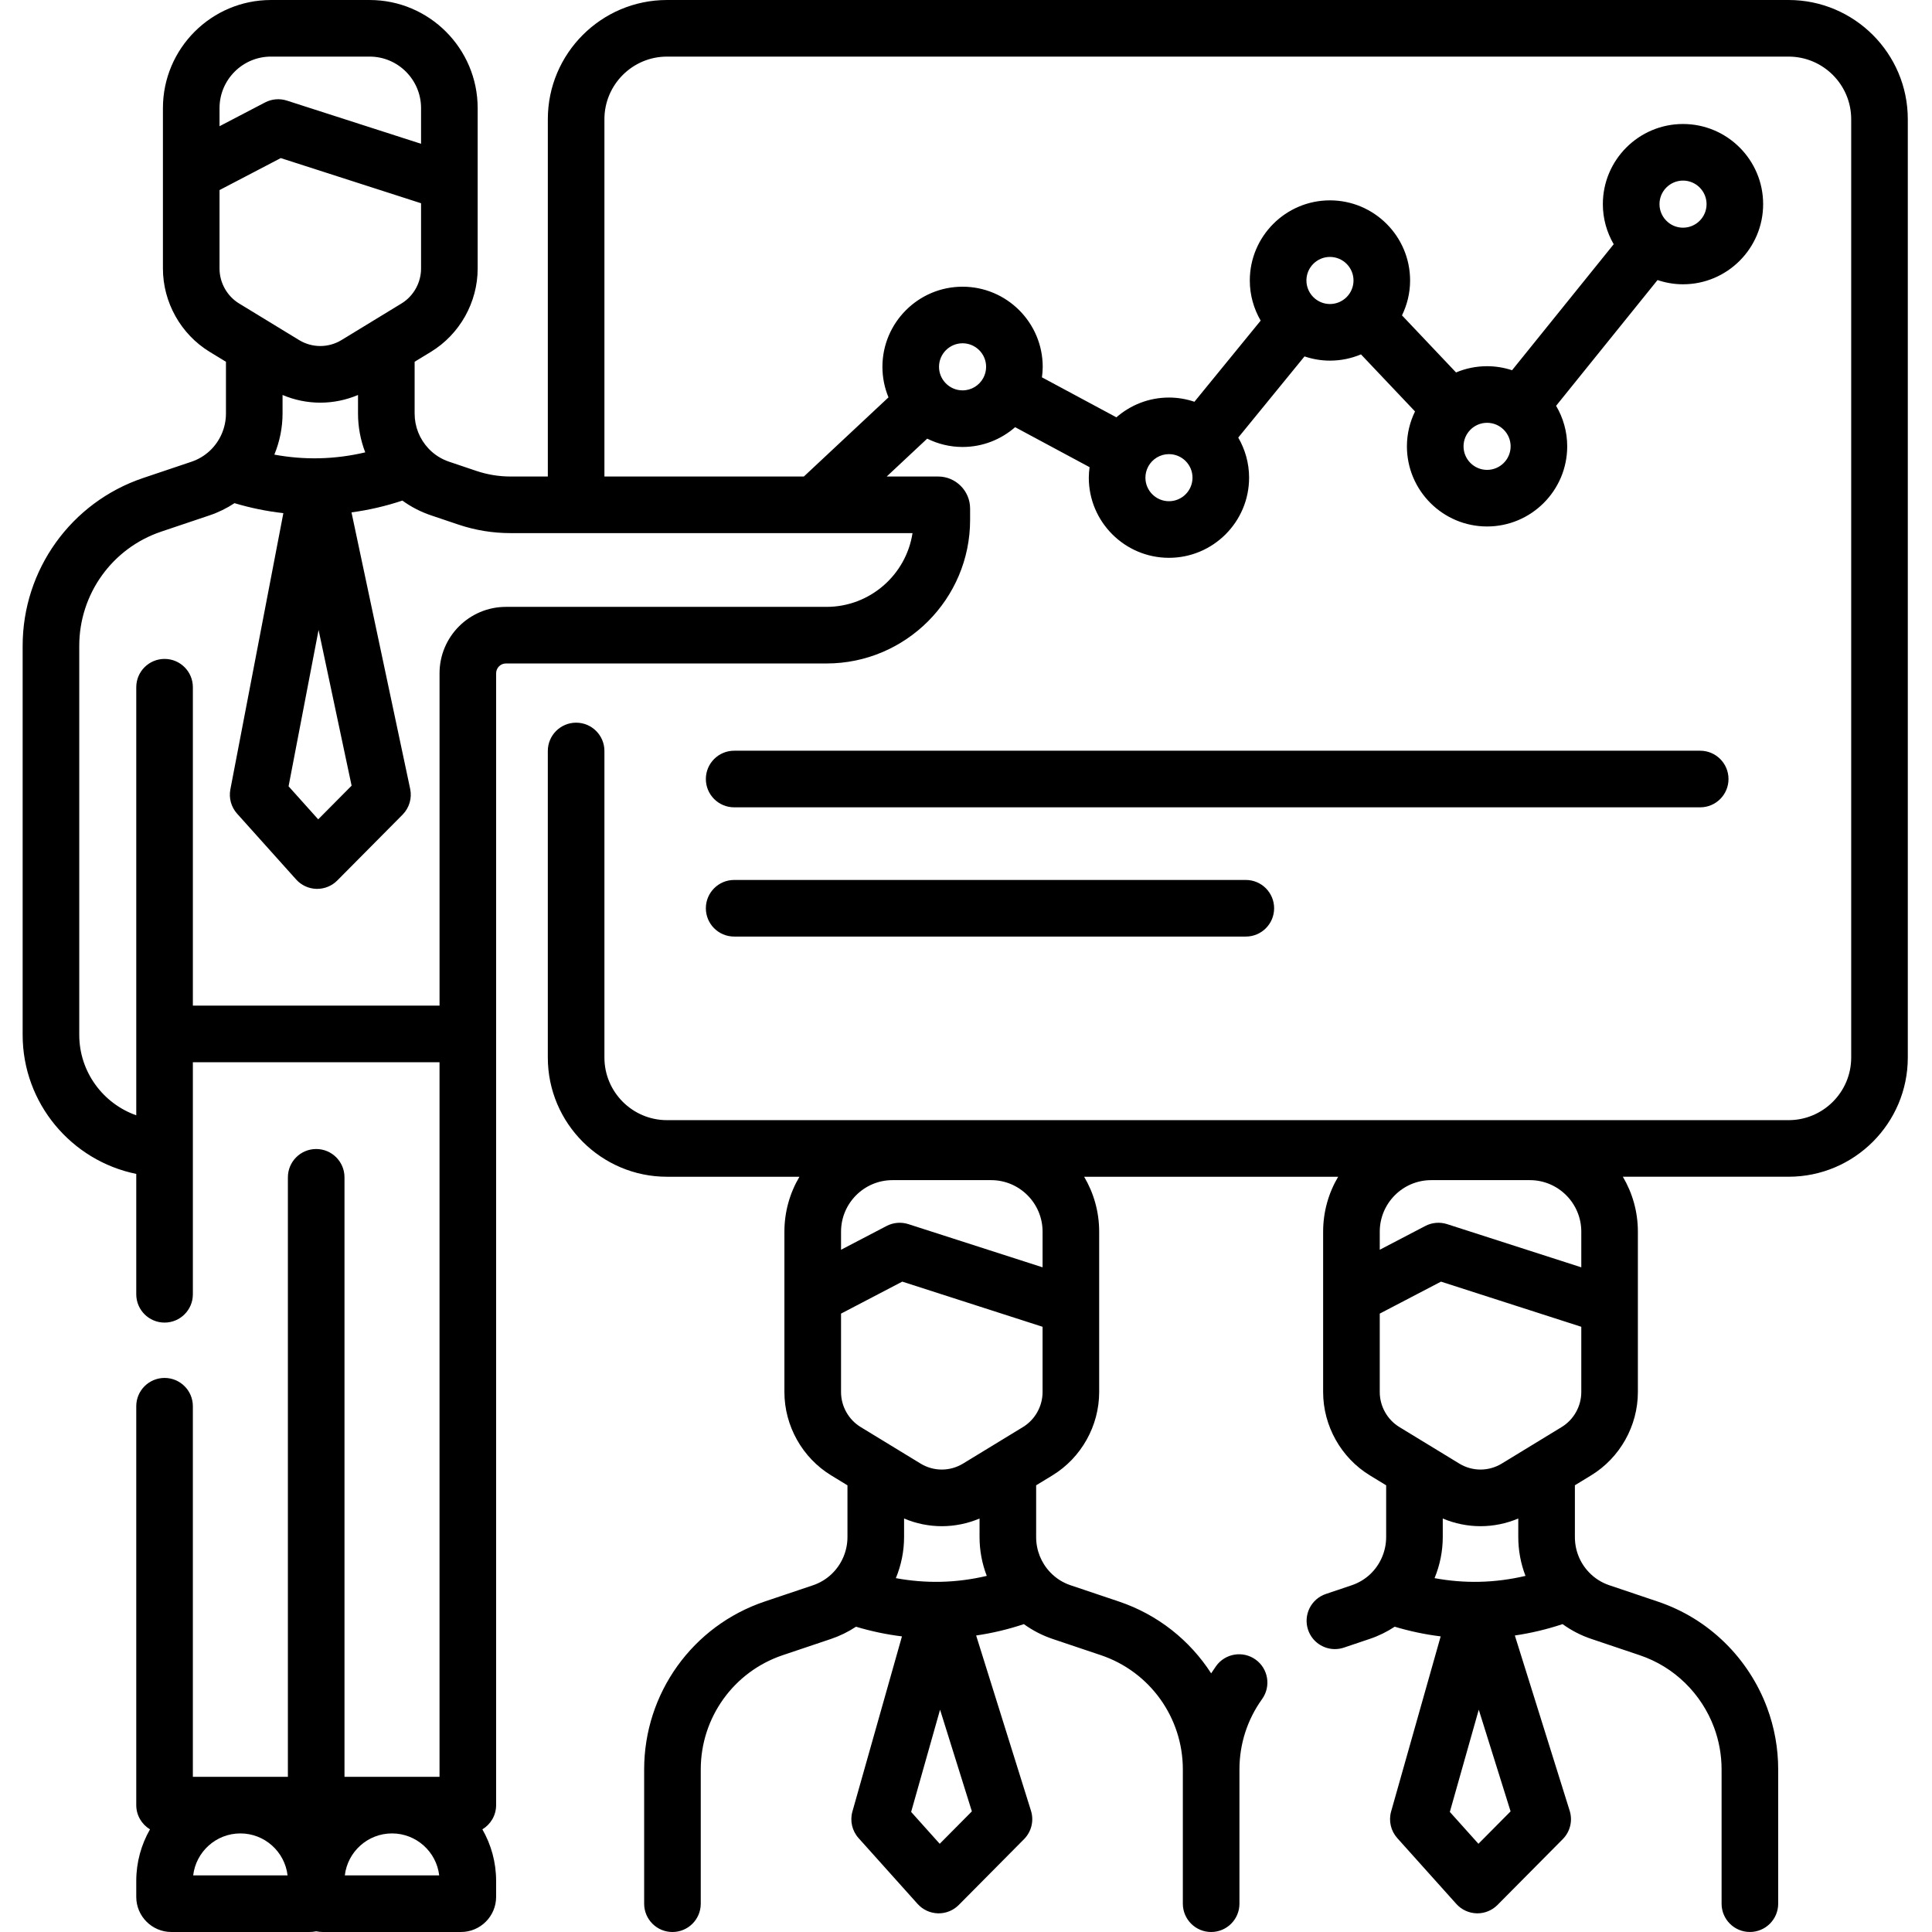 <svg height="512pt" viewBox="-6 0 512 512.001" width="512pt" xmlns="http://www.w3.org/2000/svg"><path d="m468 0h-297.238c-17.414 0-31.582 14.172-31.582 31.59v94.691h-9.879c-3.086 0-6.125-.5-9.035-1.477l-7.227-2.438c-2.055-.688-3.922-1.867-5.402-3.418-.023-.023-.043-.051-.066-.074-2.379-2.52-3.691-5.809-3.691-9.285v-13.719l4.309-2.625c7.648-4.66 12.398-13.125 12.398-22.09v-22.652c0-.027 0-.055 0-.078v-19.766c0-15.805-12.84-28.66-28.629-28.66h-26.152c-15.785 0-28.629 12.855-28.629 28.66v17.043.02 25.434c0 8.965 4.75 17.43 12.398 22.09l4.305 2.625v13.719c0 3.742-1.57 7.352-4.305 9.898-1.398 1.297-3.031 2.27-4.855 2.883l-12.781 4.301c-19.102 6.434-31.938 24.316-31.938 44.5v103.066c0 18.172 12.953 33.371 30.109 36.859v31.902c0 4.141 3.359 7.5 7.5 7.5 4.145 0 7.5-3.359 7.5-7.5v-61.5h65.367v189.375h-25.184v-158.875c0-4.141-3.355-7.5-7.5-7.5-4.141 0-7.5 3.359-7.5 7.5v158.875h-25.184v-98.207c0-4.145-3.355-7.5-7.5-7.5-4.141 0-7.5 3.355-7.5 7.5v105.707c0 2.727 1.461 5.109 3.641 6.422-2.309 4.031-3.641 8.699-3.641 13.672v4.227c0 5.133 4.176 9.305 9.305 9.305h36.574c.617 0 1.219-.062 1.805-.18.586.117 1.188.18 1.805.18h36.574c5.129 0 9.305-4.172 9.305-9.305v-4.227c0-4.973-1.328-9.641-3.641-13.672 2.18-1.312 3.641-3.691 3.641-6.422v-204.297c0-.027.004-.051.004-.078v-95.57c0-1.434 1.16-2.602 2.59-2.602h84.949c20.992 0 38.07-17.07 38.07-38.059v-3c0-4.68-3.805-8.488-8.477-8.488h-13.625l10.73-10.035c2.832 1.398 6.004 2.207 9.375 2.207 5.332 0 10.195-1.988 13.93-5.246l19.73 10.598c-.121.914-.207 1.84-.207 2.785 0 11.711 9.531 21.238 21.242 21.238 11.711 0 21.238-9.527 21.238-21.238 0-3.871-1.059-7.496-2.875-10.625l17.559-21.512c2.121.715 4.383 1.117 6.746 1.117 2.914 0 5.691-.59 8.219-1.656l14.324 15.121c-1.363 2.801-2.148 5.934-2.148 9.25 0 11.711 9.527 21.238 21.242 21.238 11.711 0 21.238-9.527 21.238-21.238 0-3.922-1.086-7.586-2.945-10.742l26.879-33.324c2.125.715 4.391 1.121 6.754 1.121 11.711 0 21.238-9.527 21.238-21.242 0-11.711-9.527-21.238-21.238-21.238-11.715 0-21.242 9.527-21.242 21.238 0 3.875 1.059 7.496 2.875 10.625l-26.938 33.395c-2.086-.688-4.309-1.07-6.625-1.07-2.914 0-5.691.59-8.219 1.656l-14.324-15.125c1.359-2.801 2.148-5.93 2.148-9.246 0-11.711-9.531-21.238-21.242-21.238s-21.238 9.527-21.238 21.238c0 3.875 1.059 7.5 2.879 10.633l-17.555 21.504c-2.125-.715-4.391-1.117-6.75-1.117-5.332 0-10.195 1.988-13.93 5.242l-19.73-10.598c.117-.91.203-1.836.203-2.781 0-11.711-9.527-21.238-21.242-21.238-11.711 0-21.238 9.527-21.238 21.238 0 2.863.578 5.594 1.609 8.086l-22.43 20.98h-52.852v-94.691c0-9.148 7.438-16.59 16.578-16.59h297.242c9.148 0 16.59 7.441 16.59 16.59v248.672c0 9.145-7.441 16.59-16.59 16.59h-297.242c-9.141 0-16.578-7.445-16.578-16.59v-81.246c0-4.145-3.355-7.5-7.5-7.5-4.145 0-7.5 3.355-7.5 7.5v81.246c0 17.418 14.168 31.59 31.578 31.59h35.105c-2.527 4.27-3.984 9.246-3.984 14.559v17.043.02 25.434c0 8.965 4.754 17.43 12.402 22.09l4.309 2.629v13.715c0 3.746-1.57 7.352-4.309 9.898-1.398 1.301-3.031 2.27-4.852 2.883l-12.781 4.301c-19.105 6.434-31.938 24.316-31.938 44.5v35.578c0 4.145 3.355 7.5 7.5 7.5 4.141 0 7.5-3.355 7.5-7.5v-35.578c0-13.738 8.727-25.91 21.719-30.281l12.785-4.301c2.367-.801 4.586-1.887 6.637-3.246 3.996 1.199 8.062 2.059 12.18 2.562l-13.129 46.414c-.699 2.473-.086 5.133 1.633 7.047l15.645 17.445c1.379 1.535 3.328 2.438 5.395 2.488.062 0 .125.004.188.004 1.996 0 3.914-.797 5.324-2.219l17.301-17.445c1.957-1.973 2.664-4.867 1.836-7.52l-14.531-46.449c4.285-.625 8.512-1.633 12.648-3.012 2.328 1.684 4.906 3.016 7.629 3.93l12.777 4.297c12.992 4.379 21.723 16.547 21.723 30.285v35.578c0 4.141 3.359 7.5 7.5 7.5 4.145 0 7.5-3.359 7.5-7.5v-35.578c0-6.734 2.074-13.184 6-18.652 2.414-3.363 1.645-8.051-1.719-10.465-3.367-2.414-8.051-1.645-10.469 1.719-.453.633-.887 1.281-1.309 1.93-5.625-8.723-14.113-15.555-24.441-19.031l-12.793-4.305c-2.078-.695-3.898-1.848-5.406-3.43-2.414-2.523-3.742-5.844-3.742-9.348v-13.719l4.309-2.625h-.004c7.648-4.66 12.398-13.125 12.398-22.09v-22.656c0-.023 0-.051 0-.074v-19.766c0-5.312-1.457-10.289-3.984-14.562h67.32c-2.527 4.273-3.984 9.25-3.984 14.562v17.043.02 25.434c0 8.965 4.754 17.43 12.398 22.09l4.305 2.625v13.719c0 3.742-1.566 7.355-4.293 9.898-1.395 1.293-3.031 2.266-4.867 2.883l-6.816 2.297c-3.926 1.32-6.035 5.574-4.715 9.5 1.055 3.133 3.977 5.109 7.105 5.109.797 0 1.602-.129 2.398-.395l6.812-2.297c2.375-.797 4.594-1.887 6.645-3.242 3.996 1.199 8.062 2.059 12.18 2.562l-13.133 46.41c-.699 2.477-.082 5.137 1.633 7.051l15.648 17.445c1.379 1.535 3.328 2.438 5.395 2.488.062 0 .125.004.188.004 1.996 0 3.914-.797 5.324-2.219l17.301-17.445c1.957-1.973 2.664-4.867 1.832-7.52l-14.531-46.449c4.285-.625 8.512-1.637 12.652-3.012 2.32 1.68 4.898 3.012 7.633 3.926l12.766 4.301c4.59 1.543 8.664 4.039 12.117 7.422 3.352 3.277 5.984 7.328 7.617 11.715 1.328 3.574 2.004 7.324 2.004 11.145v35.578c0 4.145 3.355 7.5 7.5 7.5 4.141 0 7.5-3.355 7.5-7.5v-35.578c0-5.613-.992-11.121-2.945-16.371-2.395-6.445-6.266-12.398-11.184-17.211-5.082-4.973-11.074-8.645-17.82-10.914l-12.785-4.309c-2.059-.688-3.922-1.867-5.41-3.434-2.41-2.516-3.734-5.832-3.734-9.344v-13.723l4.297-2.621c7.648-4.66 12.398-13.125 12.398-22.09v-22.656c0-.023 0-.051 0-.074v-19.766c0-5.312-1.457-10.289-3.984-14.559h43.926c17.418 0 31.59-14.172 31.59-31.59v-248.668c0-17.418-14.172-31.59-31.59-31.59zm-27.98 47.859c3.438 0 6.238 2.801 6.238 6.242 0 3.438-2.801 6.238-6.238 6.238-1.496 0-2.867-.527-3.941-1.406-.023-.02-.043-.043-.066-.062-.008-.004-.012-.008-.016-.012-1.355-1.145-2.215-2.852-2.215-4.762-.004-3.438 2.797-6.238 6.238-6.238zm-45.688 70.426c0 3.441-2.801 6.238-6.242 6.238-3.438 0-6.238-2.797-6.238-6.238s2.801-6.238 6.238-6.238c3.441 0 6.242 2.797 6.242 6.238zm-47.879-50.195c3.441 0 6.242 2.801 6.242 6.238 0 3.441-2.801 6.242-6.242 6.242-1.484 0-2.848-.523-3.922-1.395-.004-.004-.012-.012-.02-.016-.012-.012-.023-.02-.039-.031-1.379-1.145-2.258-2.871-2.258-4.801 0-3.438 2.801-6.238 6.238-6.238zm-42.664 52.262c3.438 0 6.238 2.797 6.238 6.238s-2.801 6.238-6.238 6.238c-3.441 0-6.242-2.797-6.242-6.238 0-1.055.266-2.043.73-2.918.004-.012.016-.023.02-.035.012-.02.02-.039.027-.059 1.066-1.922 3.113-3.227 5.465-3.227zm-54.699-29.379c3.441 0 6.242 2.801 6.242 6.242 0 1.043-.262 2.027-.715 2.891-.012.02-.023.039-.035.055-.012.027-.023.051-.035.074-1.062 1.918-3.109 3.219-5.457 3.219-1.793 0-3.41-.766-4.551-1.98 0-.004 0-.004 0-.004 0-.004-.004-.004-.004-.004-1.043-1.113-1.684-2.609-1.684-4.25 0-3.441 2.801-6.242 6.238-6.242zm-170.664 75.973 8.754 41.266-8.852 8.922-7.852-8.754zm.156-45.496c-4 .086-7.973-.25-11.879-.969 1.414-3.426 2.176-7.125 2.176-10.891v-4.914c3.203 1.352 6.602 2.035 10 2.035 3.402 0 6.797-.684 10-2.035v4.914c0 3.57.664 7.047 1.914 10.293-4.004.941-8.086 1.477-12.211 1.566zm-12.777-106.449h26.152c7.516 0 13.629 6.129 13.629 13.66v9.445l-35.57-11.449c-1.91-.613-3.988-.438-5.77.492l-12.07 6.301v-4.789c0-7.531 6.113-13.66 13.629-13.66zm-13.629 35.371 16.23-8.477 37.18 11.969v17.293c0 3.77-1.992 7.324-5.203 9.281-.004 0-.004 0-.004 0l-15.867 9.676c-3.473 2.117-7.789 2.117-11.262 0l-15.867-9.676c-3.215-1.957-5.207-5.516-5.207-9.285zm-6.98 446.629c.73-6.254 6.059-11.125 12.508-11.125 6.445 0 11.777 4.871 12.504 11.125zm40.184 0c.73-6.254 6.059-11.125 12.504-11.125 6.449 0 11.781 4.871 12.508 11.125zm127.641-336.172h-84.949c-9.699 0-17.59 7.898-17.59 17.602v88.07h-65.371v-84.379c0-4.145-3.355-7.5-7.5-7.5-4.141 0-7.5 3.355-7.5 7.5v113.445c-8.789-3.102-15.109-11.488-15.109-21.328v-103.066c0-13.738 8.73-25.906 21.723-30.285l12.781-4.301c2.371-.797 4.59-1.887 6.637-3.242 4.246 1.27 8.57 2.152 12.949 2.645l-14.043 73.215c-.441 2.301.219 4.676 1.781 6.422l15.645 17.441c1.379 1.539 3.328 2.438 5.395 2.492h.188c1.996 0 3.914-.797 5.324-2.219l17.301-17.441c1.781-1.797 2.539-4.367 2.016-6.84l-15.547-73.273c4.57-.613 9.078-1.656 13.484-3.125 2.324 1.684 4.906 3.016 7.633 3.926l7.211 2.434c4.453 1.5 9.105 2.262 13.824 2.262h106.523c-1.695 11.055-11.277 19.547-22.805 19.547zm57.273 175.027-35.57-11.449c-1.91-.613-3.988-.438-5.77.492l-12.07 6.301v-4.789c0-7.531 6.113-13.66 13.629-13.66h26.152c7.516 0 13.629 6.129 13.629 13.66zm-16.703 66.57v4.914c0 3.57.664 7.047 1.914 10.289-4.004.945-8.09 1.48-12.215 1.57-3.992.082-7.965-.25-11.879-.969 1.418-3.426 2.18-7.125 2.18-10.891v-4.914c3.203 1.352 6.598 2.035 10 2.035 3.398 0 6.797-.684 10-2.035zm-10.555 86.199-7.574-8.445 7.664-27.094 8.43 26.949zm22.055-110.438-15.871 9.676c-3.473 2.117-7.789 2.117-11.262 0l-15.867-9.676c-3.215-1.957-5.207-5.516-5.207-9.281v-20.785l16.23-8.477 37.18 11.969v17.293c0 3.77-1.992 7.324-5.203 9.281zm147.969-42.332-35.57-11.449c-1.914-.613-3.992-.438-5.77.492l-12.07 6.301v-4.789c0-7.531 6.113-13.66 13.629-13.66h26.152c7.516 0 13.629 6.129 13.629 13.66zm-16.699 66.566v4.918c0 3.57.664 7.051 1.91 10.289-4.008.945-8.09 1.48-12.219 1.57-4.004.086-7.973-.25-11.879-.969 1.414-3.426 2.176-7.125 2.176-10.891v-4.914c3.207 1.352 6.605 2.035 10.004 2.035 3.402 0 6.805-.684 10.008-2.039zm-10.559 86.203-7.578-8.445 7.664-27.094 8.434 26.949zm22.051-110.438-15.867 9.676c-3.473 2.117-7.789 2.117-11.262 0l-15.871-9.676c-3.211-1.957-5.203-5.512-5.203-9.281v-20.785l16.23-8.473 37.18 11.965v17.293c0 3.77-1.992 7.324-5.207 9.281zm0 0"/><path d="m188.559 213.949h256.012c4.141 0 7.5-3.359 7.5-7.5 0-4.145-3.359-7.5-7.5-7.5h-256.012c-4.141 0-7.5 3.355-7.5 7.5 0 4.141 3.359 7.5 7.5 7.5zm0 0"/><path d="m188.559 248.199h135.598c4.141 0 7.5-3.355 7.5-7.5 0-4.141-3.359-7.5-7.5-7.5h-135.598c-4.141 0-7.5 3.359-7.5 7.5 0 4.145 3.359 7.5 7.5 7.5zm0 0"/></svg>